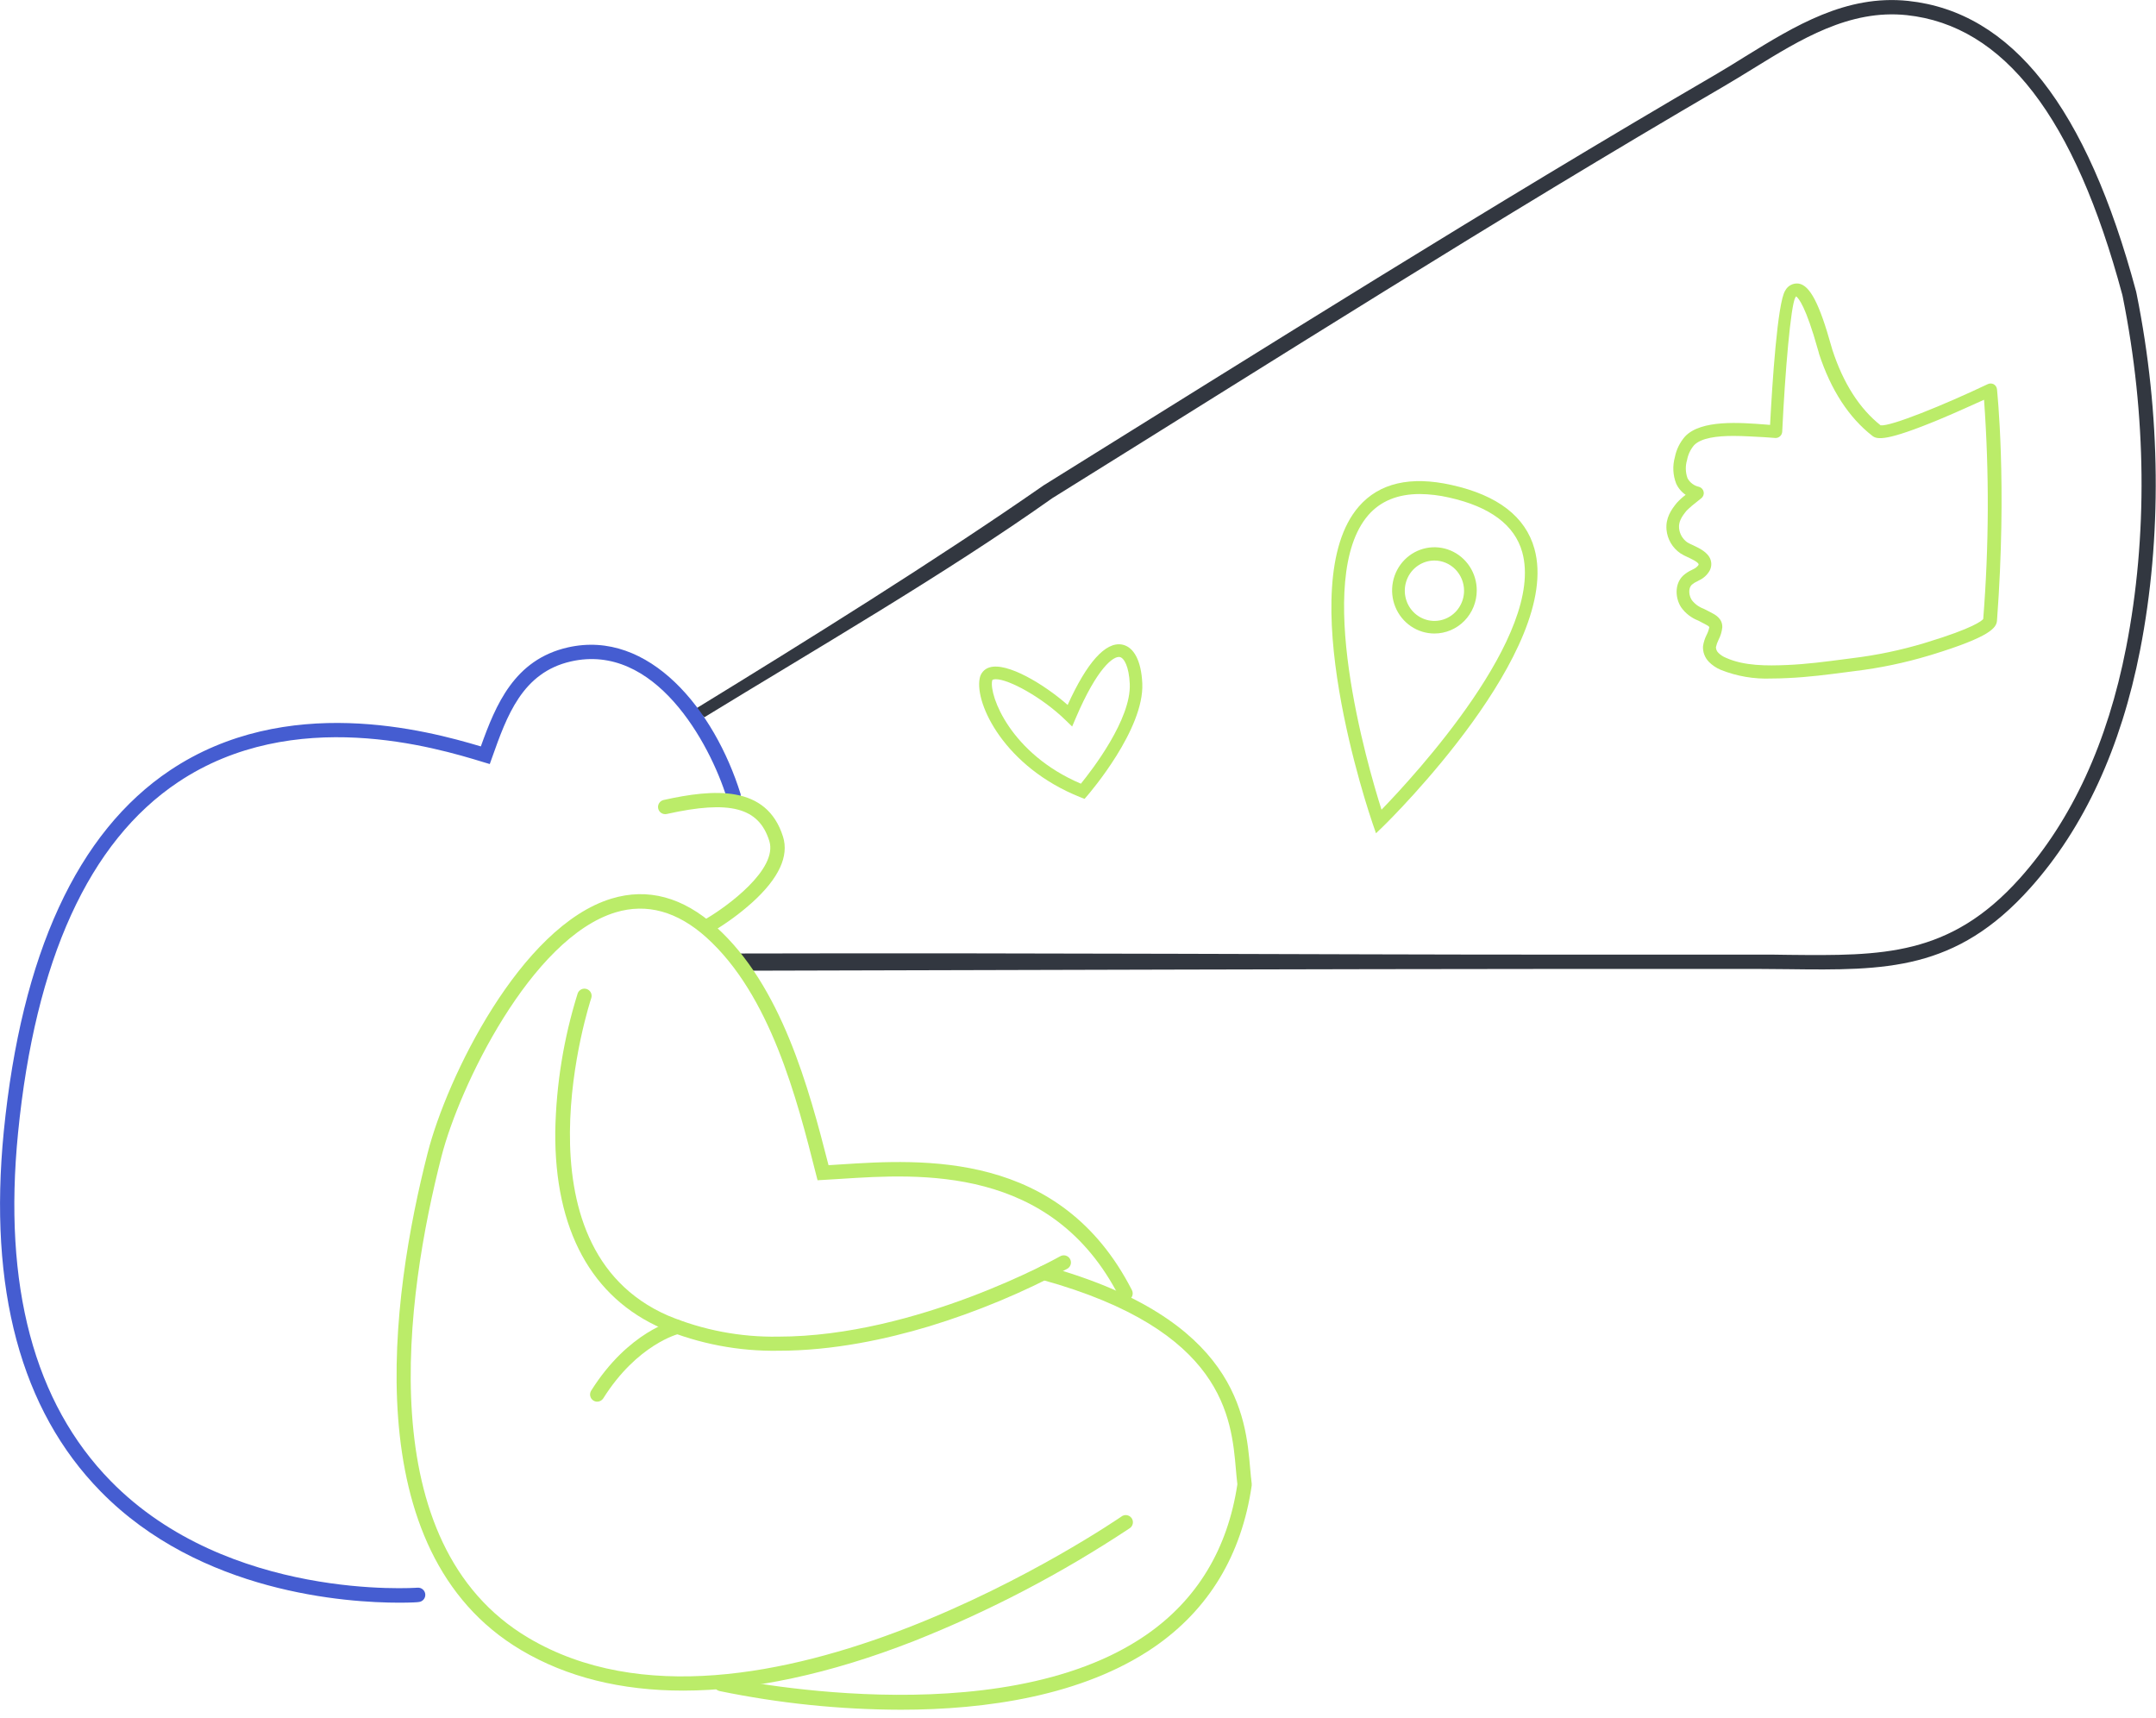 <svg width="251" height="200" viewBox="0 0 251 200" fill="none" xmlns="http://www.w3.org/2000/svg">
<path d="M87.5 113L86 111C121.815 110.911 153.92 111.129 180.376 111.129C188.527 111.129 196.679 111.129 204.831 111.129C205.992 111.129 207.12 111.129 208.221 111.156C219.114 111.268 226.984 111.351 235.138 102.256C241.201 95.475 245.37 86.431 247.526 75.361C250.044 62.473 249.905 48.366 247.132 34.566L247.076 34.31C241.518 13.634 233.315 2.976 221.988 1.763C215.318 1.057 209.61 4.584 204.075 7.999C202.963 8.683 201.818 9.39 200.684 10.052C174.318 25.415 148.016 42.13 122.5 58C110.087 66.805 94.7 75.718 82 83.5L81 82.5C93.7 74.712 108.966 65.224 121.5 56.5C147.027 40.624 173.456 23.986 199.845 8.611C200.957 7.954 202.102 7.254 203.18 6.575C208.954 3.015 214.924 -0.656 222.149 0.106C234.237 1.396 242.919 12.46 248.682 33.926L248.749 34.237C251.567 48.249 251.706 62.579 249.149 75.678C246.926 87.048 242.63 96.365 236.366 103.369C227.707 113.048 219.52 112.964 208.187 112.825C207.076 112.825 205.964 112.797 204.808 112.797C196.657 112.797 188.505 112.797 180.354 112.797C153.915 112.814 123.31 112.911 87.5 113Z" fill="#323740"/>
<path d="M46.486 186.573C40.373 186.573 23.31 185.461 11.71 173.613C2.418 164.134 -1.356 150.05 0.439 131.727C2.496 111.045 9.009 96.894 19.797 89.674C33.347 80.618 49.682 85.012 55.979 86.892C57.719 82.042 59.87 76.796 66.083 75.373C75.593 73.198 83.185 82.682 86.214 92.416C86.266 92.623 86.237 92.842 86.132 93.028C86.028 93.213 85.856 93.352 85.653 93.416C85.45 93.479 85.23 93.462 85.038 93.368C84.847 93.274 84.699 93.111 84.624 92.911C82.607 86.431 76.215 74.777 66.456 77.002C60.803 78.293 59.014 83.327 57.285 88.2L57.019 88.945L56.257 88.717C50.805 87.048 34.203 82.042 20.725 91.059C10.366 97.984 4.102 111.724 2.101 131.888C0.339 149.688 3.968 163.305 12.889 172.411C26.6 186.401 48.393 184.843 48.609 184.827C48.719 184.818 48.829 184.831 48.934 184.865C49.038 184.898 49.135 184.953 49.218 185.024C49.302 185.095 49.371 185.182 49.421 185.28C49.471 185.378 49.501 185.485 49.51 185.594C49.519 185.704 49.506 185.814 49.472 185.919C49.438 186.023 49.384 186.12 49.313 186.204C49.242 186.287 49.154 186.356 49.057 186.406C48.959 186.456 48.852 186.487 48.743 186.495C48.704 186.518 47.881 186.573 46.486 186.573Z" fill="#455DD1"/>
<path d="M82.629 108.503C82.445 108.506 82.265 108.447 82.118 108.336C81.971 108.225 81.865 108.068 81.817 107.889C81.769 107.711 81.782 107.522 81.854 107.352C81.925 107.182 82.052 107.041 82.212 106.951C84.608 105.555 90.599 101.199 89.56 97.89C88.337 93.996 84.991 93.117 77.622 94.758C77.406 94.806 77.18 94.766 76.993 94.647C76.806 94.528 76.675 94.34 76.627 94.124C76.579 93.908 76.619 93.681 76.737 93.495C76.856 93.308 77.044 93.176 77.26 93.128C83.063 91.838 89.249 91.337 91.155 97.389C91.872 99.664 90.677 102.24 87.609 105.026C86.201 106.292 84.675 107.418 83.052 108.392C82.924 108.468 82.778 108.506 82.629 108.503V108.503Z" fill="#BBEC69"/>
<path d="M79.533 196.808C72.308 196.808 65.978 195.24 60.67 192.091C41.256 180.577 45.525 150.878 49.793 134.202C52.016 125.469 60.598 107.824 71.191 104.609C75.409 103.33 79.489 104.426 83.324 107.869C90.983 114.744 94.167 126.681 96.457 135.643L97.78 135.559C107.378 134.936 123.446 133.89 131.778 150.189C131.879 150.386 131.897 150.615 131.83 150.825C131.762 151.036 131.613 151.211 131.416 151.312C131.22 151.413 130.991 151.432 130.78 151.364C130.57 151.296 130.395 151.148 130.294 150.951C122.463 135.62 107.078 136.638 97.886 137.234L95.862 137.356L95.179 137.395L95.007 136.727C92.783 127.905 89.682 115.829 82.223 109.12C78.85 106.094 75.304 105.115 71.663 106.211C61.831 109.198 53.484 126.47 51.399 134.619C47.242 150.845 43.029 179.704 61.509 190.662C87.52 206.092 130.121 176.844 130.549 176.55C130.639 176.48 130.741 176.43 130.851 176.401C130.96 176.373 131.074 176.367 131.186 176.384C131.298 176.401 131.405 176.441 131.501 176.501C131.597 176.561 131.68 176.64 131.745 176.733C131.809 176.826 131.854 176.931 131.877 177.042C131.9 177.153 131.899 177.267 131.877 177.378C131.854 177.489 131.808 177.594 131.744 177.687C131.679 177.78 131.596 177.858 131.5 177.918C123.611 183.152 115.199 187.55 106.4 191.04C96.563 194.889 87.52 196.808 79.533 196.808Z" fill="#BBEC69"/>
<path d="M90.649 157.242C86.007 157.322 81.398 156.444 77.11 154.661C68.857 151.068 64.549 143.141 64.644 131.738C64.742 126.279 65.62 120.861 67.251 115.651C67.324 115.441 67.478 115.27 67.678 115.174C67.878 115.078 68.108 115.065 68.318 115.139C68.527 115.213 68.698 115.367 68.794 115.567C68.89 115.767 68.903 115.998 68.829 116.207C68.734 116.496 59.336 145.132 77.772 153.154C81.834 154.844 86.201 155.677 90.599 155.601C106.75 155.601 123.224 146.362 123.43 146.245C123.525 146.19 123.63 146.155 123.739 146.142C123.848 146.128 123.958 146.136 124.064 146.164C124.17 146.193 124.269 146.243 124.355 146.31C124.442 146.377 124.515 146.461 124.569 146.556C124.623 146.652 124.659 146.757 124.672 146.866C124.686 146.975 124.678 147.085 124.649 147.191C124.62 147.297 124.571 147.396 124.504 147.483C124.437 147.57 124.353 147.642 124.258 147.697C119.119 150.461 113.72 152.709 108.14 154.411C103.21 155.89 97.019 157.242 90.649 157.242Z" fill="#BBEC69"/>
<path d="M69.529 163.172C69.372 163.173 69.217 163.129 69.085 163.044C68.992 162.985 68.912 162.909 68.848 162.82C68.785 162.73 68.74 162.629 68.716 162.522C68.691 162.415 68.688 162.305 68.707 162.197C68.725 162.088 68.765 161.985 68.823 161.892C73.17 154.978 78.455 153.704 78.677 153.654C78.888 153.617 79.104 153.663 79.282 153.781C79.46 153.899 79.586 154.081 79.634 154.289C79.681 154.498 79.648 154.717 79.539 154.901C79.43 155.085 79.255 155.22 79.05 155.278C78.983 155.278 74.181 156.502 70.235 162.782C70.159 162.901 70.055 162.999 69.932 163.067C69.808 163.135 69.67 163.171 69.529 163.172V163.172Z" fill="#BBEC69"/>
<path d="M104.889 199.033C97.793 199.021 90.718 198.292 83.769 196.859C83.662 196.835 83.561 196.79 83.471 196.727C83.381 196.664 83.305 196.584 83.246 196.492C83.187 196.4 83.147 196.296 83.128 196.188C83.109 196.08 83.111 195.97 83.135 195.863C83.159 195.756 83.203 195.654 83.266 195.565C83.329 195.475 83.409 195.398 83.501 195.34C83.594 195.281 83.697 195.241 83.805 195.222C83.912 195.203 84.023 195.205 84.13 195.229C84.452 195.301 116.177 202.221 133.406 190.345C139.342 186.256 142.927 180.332 144.055 172.784C143.988 172.266 143.938 171.671 143.888 171.115C143.36 164.996 142.477 154.839 121.334 148.993C121.226 148.966 121.124 148.918 121.035 148.851C120.945 148.785 120.87 148.701 120.814 148.604C120.757 148.508 120.721 148.401 120.706 148.291C120.692 148.18 120.7 148.067 120.729 147.96C120.759 147.852 120.81 147.752 120.88 147.664C120.949 147.577 121.035 147.504 121.133 147.45C121.231 147.397 121.338 147.363 121.449 147.352C121.56 147.341 121.672 147.352 121.779 147.385C144.011 153.537 145.022 164.879 145.545 170.97C145.6 171.599 145.656 172.2 145.722 172.706V172.823V172.94C144.544 181.039 140.72 187.369 134.351 191.752C126.031 197.448 114.709 199.033 104.889 199.033Z" fill="#BBEC69"/>
<path d="M126.262 93L125.773 92.807C116.965 89.3 113.467 81.94 114.054 78.976C114.106 78.677 114.24 78.399 114.44 78.173C114.641 77.947 114.9 77.782 115.189 77.697C117.249 77.05 121.575 79.673 124.295 82.064C126.536 77.124 128.699 74.689 130.622 75.034C132.007 75.291 132.868 76.936 132.985 79.554C133.225 84.899 126.864 92.299 126.595 92.615L126.262 93ZM115.943 79.07C115.838 79.067 115.734 79.08 115.634 79.11C115.546 79.134 115.522 79.159 115.502 79.263C115.16 80.987 117.65 87.749 125.836 91.231C127.128 89.646 131.708 83.718 131.527 79.614C131.439 77.598 130.862 76.581 130.367 76.487C129.643 76.348 127.75 77.702 125.239 83.59L124.819 84.578L124.055 83.837C121.32 81.169 117.435 79.07 115.943 79.07V79.07Z" fill="#BBEC69"/>
<path d="M160.194 97.005L159.81 95.9C159.42 94.766 150.328 68.035 158.188 58.972C160.564 56.231 164.206 55.382 169.006 56.462C174.363 57.652 177.605 60.152 178.64 63.893C181.893 75.631 161.885 95.373 161.022 96.207L160.194 97.005ZM165.29 57.511C162.722 57.511 160.717 58.335 159.292 59.971C152.886 67.377 159.179 89.037 160.835 94.259C164.625 90.347 179.877 73.869 177.221 64.289C176.344 61.121 173.471 58.982 168.69 57.918C167.574 57.66 166.434 57.523 165.29 57.511V57.511Z" fill="#BBEC69"/>
<path d="M166.995 73.749C166.02 73.749 165.068 73.454 164.257 72.903C163.447 72.351 162.815 71.567 162.442 70.649C162.069 69.732 161.971 68.722 162.162 67.748C162.352 66.774 162.821 65.88 163.51 65.178C164.2 64.475 165.078 63.997 166.034 63.803C166.99 63.61 167.98 63.709 168.881 64.089C169.781 64.469 170.551 65.113 171.093 65.938C171.634 66.764 171.923 67.735 171.923 68.728C171.923 70.059 171.404 71.337 170.48 72.278C169.556 73.22 168.302 73.749 166.995 73.749ZM166.995 65.253C166.313 65.253 165.646 65.46 165.078 65.846C164.511 66.232 164.069 66.781 163.808 67.423C163.547 68.065 163.479 68.772 163.612 69.454C163.745 70.135 164.073 70.762 164.556 71.253C165.038 71.745 165.653 72.079 166.322 72.215C166.991 72.351 167.685 72.281 168.315 72.015C168.946 71.749 169.484 71.299 169.863 70.721C170.242 70.143 170.445 69.463 170.445 68.768C170.445 67.836 170.081 66.942 169.434 66.283C168.787 65.624 167.91 65.253 166.995 65.253V65.253Z" fill="#BBEC69"/>
<path d="M206.214 78.987C204.201 79.068 202.193 78.723 200.325 77.977C199.806 77.76 199.335 77.442 198.942 77.042C198.709 76.801 198.528 76.515 198.411 76.202C198.295 75.889 198.244 75.556 198.264 75.222C198.334 74.762 198.477 74.315 198.687 73.898C198.834 73.616 198.939 73.315 198.999 73.004C198.958 72.893 198.641 72.731 198.488 72.65L198.223 72.513L197.713 72.246C196.908 71.936 196.214 71.398 195.717 70.699C195.054 69.688 194.901 68.026 195.937 67.02C196.24 66.745 196.584 66.519 196.957 66.348L197.146 66.252C197.375 66.15 197.574 65.992 197.723 65.792C197.723 65.792 197.764 65.706 197.753 65.676C197.662 65.408 196.85 65.034 196.462 64.852C196.174 64.727 195.896 64.58 195.631 64.412C195.173 64.099 194.79 63.689 194.51 63.212C194.231 62.735 194.061 62.202 194.013 61.653C193.901 60.339 194.523 59.374 195.223 58.53C195.532 58.19 195.874 57.88 196.243 57.605C195.754 57.273 195.369 56.813 195.131 56.276C194.754 55.298 194.704 54.226 194.988 53.218C195.162 52.327 195.571 51.497 196.172 50.812C198.029 48.836 202.56 49.19 205.561 49.422L206.071 49.463C206.321 44.662 206.933 35.171 207.836 33.826C207.98 33.548 208.207 33.32 208.487 33.174C208.766 33.029 209.085 32.972 209.398 33.013C210.709 33.22 211.817 35.337 213.204 40.316L213.327 40.735C214.592 44.616 216.485 47.568 218.94 49.514C220.098 49.665 226.257 47.169 231.396 44.727C231.504 44.672 231.625 44.643 231.748 44.643C231.87 44.643 231.991 44.672 232.1 44.727C232.207 44.786 232.299 44.869 232.366 44.971C232.434 45.072 232.475 45.188 232.488 45.309C232.488 45.415 233.687 56.25 232.488 72.246C232.426 73.064 231.778 74.116 224.834 76.238L224.594 76.309C221.761 77.162 218.858 77.769 215.919 78.123L215.062 78.234C212.817 78.528 210.495 78.831 208.178 78.932C207.495 78.967 206.857 78.987 206.214 78.987ZM201.81 50.747C199.907 50.747 198.049 50.969 197.218 51.833C196.801 52.327 196.522 52.919 196.406 53.552C196.197 54.243 196.215 54.983 196.457 55.664C196.593 55.92 196.784 56.143 197.017 56.318C197.25 56.493 197.519 56.615 197.804 56.675C197.938 56.714 198.058 56.789 198.153 56.891C198.247 56.993 198.311 57.119 198.339 57.254C198.367 57.389 198.357 57.53 198.31 57.66C198.264 57.79 198.182 57.906 198.075 57.994L197.708 58.287C197.23 58.644 196.776 59.032 196.35 59.449C195.748 60.182 195.411 60.753 195.478 61.496C195.509 61.822 195.611 62.138 195.777 62.421C195.942 62.704 196.167 62.949 196.437 63.139C196.635 63.253 196.839 63.356 197.049 63.447C197.845 63.821 198.835 64.281 199.141 65.15C199.213 65.362 199.241 65.586 199.221 65.809C199.202 66.031 199.137 66.247 199.029 66.444C198.75 66.931 198.323 67.32 197.81 67.556L197.605 67.667C197.37 67.769 197.152 67.905 196.957 68.071C196.519 68.496 196.616 69.325 196.957 69.855C197.311 70.316 197.791 70.667 198.34 70.866C198.529 70.962 198.723 71.053 198.917 71.159L199.141 71.275C199.652 71.538 200.54 71.973 200.509 73.029C200.456 73.537 200.307 74.031 200.07 74.484C199.936 74.754 199.835 75.04 199.769 75.334C199.769 75.457 199.794 75.579 199.842 75.692C199.89 75.806 199.961 75.909 200.05 75.996C200.303 76.247 200.605 76.445 200.938 76.577C203.065 77.537 205.709 77.512 208.02 77.416C210.332 77.32 212.556 77.022 214.771 76.734L215.628 76.622C218.477 76.278 221.291 75.689 224.037 74.864L224.282 74.788C229.778 73.115 230.722 72.261 230.885 72.064C231.56 63.569 231.593 55.036 230.982 46.537C229.834 47.042 227.839 47.972 225.798 48.821C219.608 51.389 218.542 51.176 217.981 50.742C215.235 48.604 213.148 45.39 211.771 41.185C211.771 41.104 211.699 40.937 211.633 40.679C210.235 35.681 209.383 34.696 209.107 34.504C209.074 34.542 209.043 34.583 209.015 34.625C208.474 35.53 207.811 43.353 207.484 50.256C207.474 50.452 207.389 50.636 207.247 50.772C207.105 50.908 206.916 50.986 206.719 50.989C206.306 50.964 205.867 50.934 205.387 50.893C204.372 50.848 203.081 50.747 201.81 50.747Z" fill="#BBEC69"/>
</svg>
